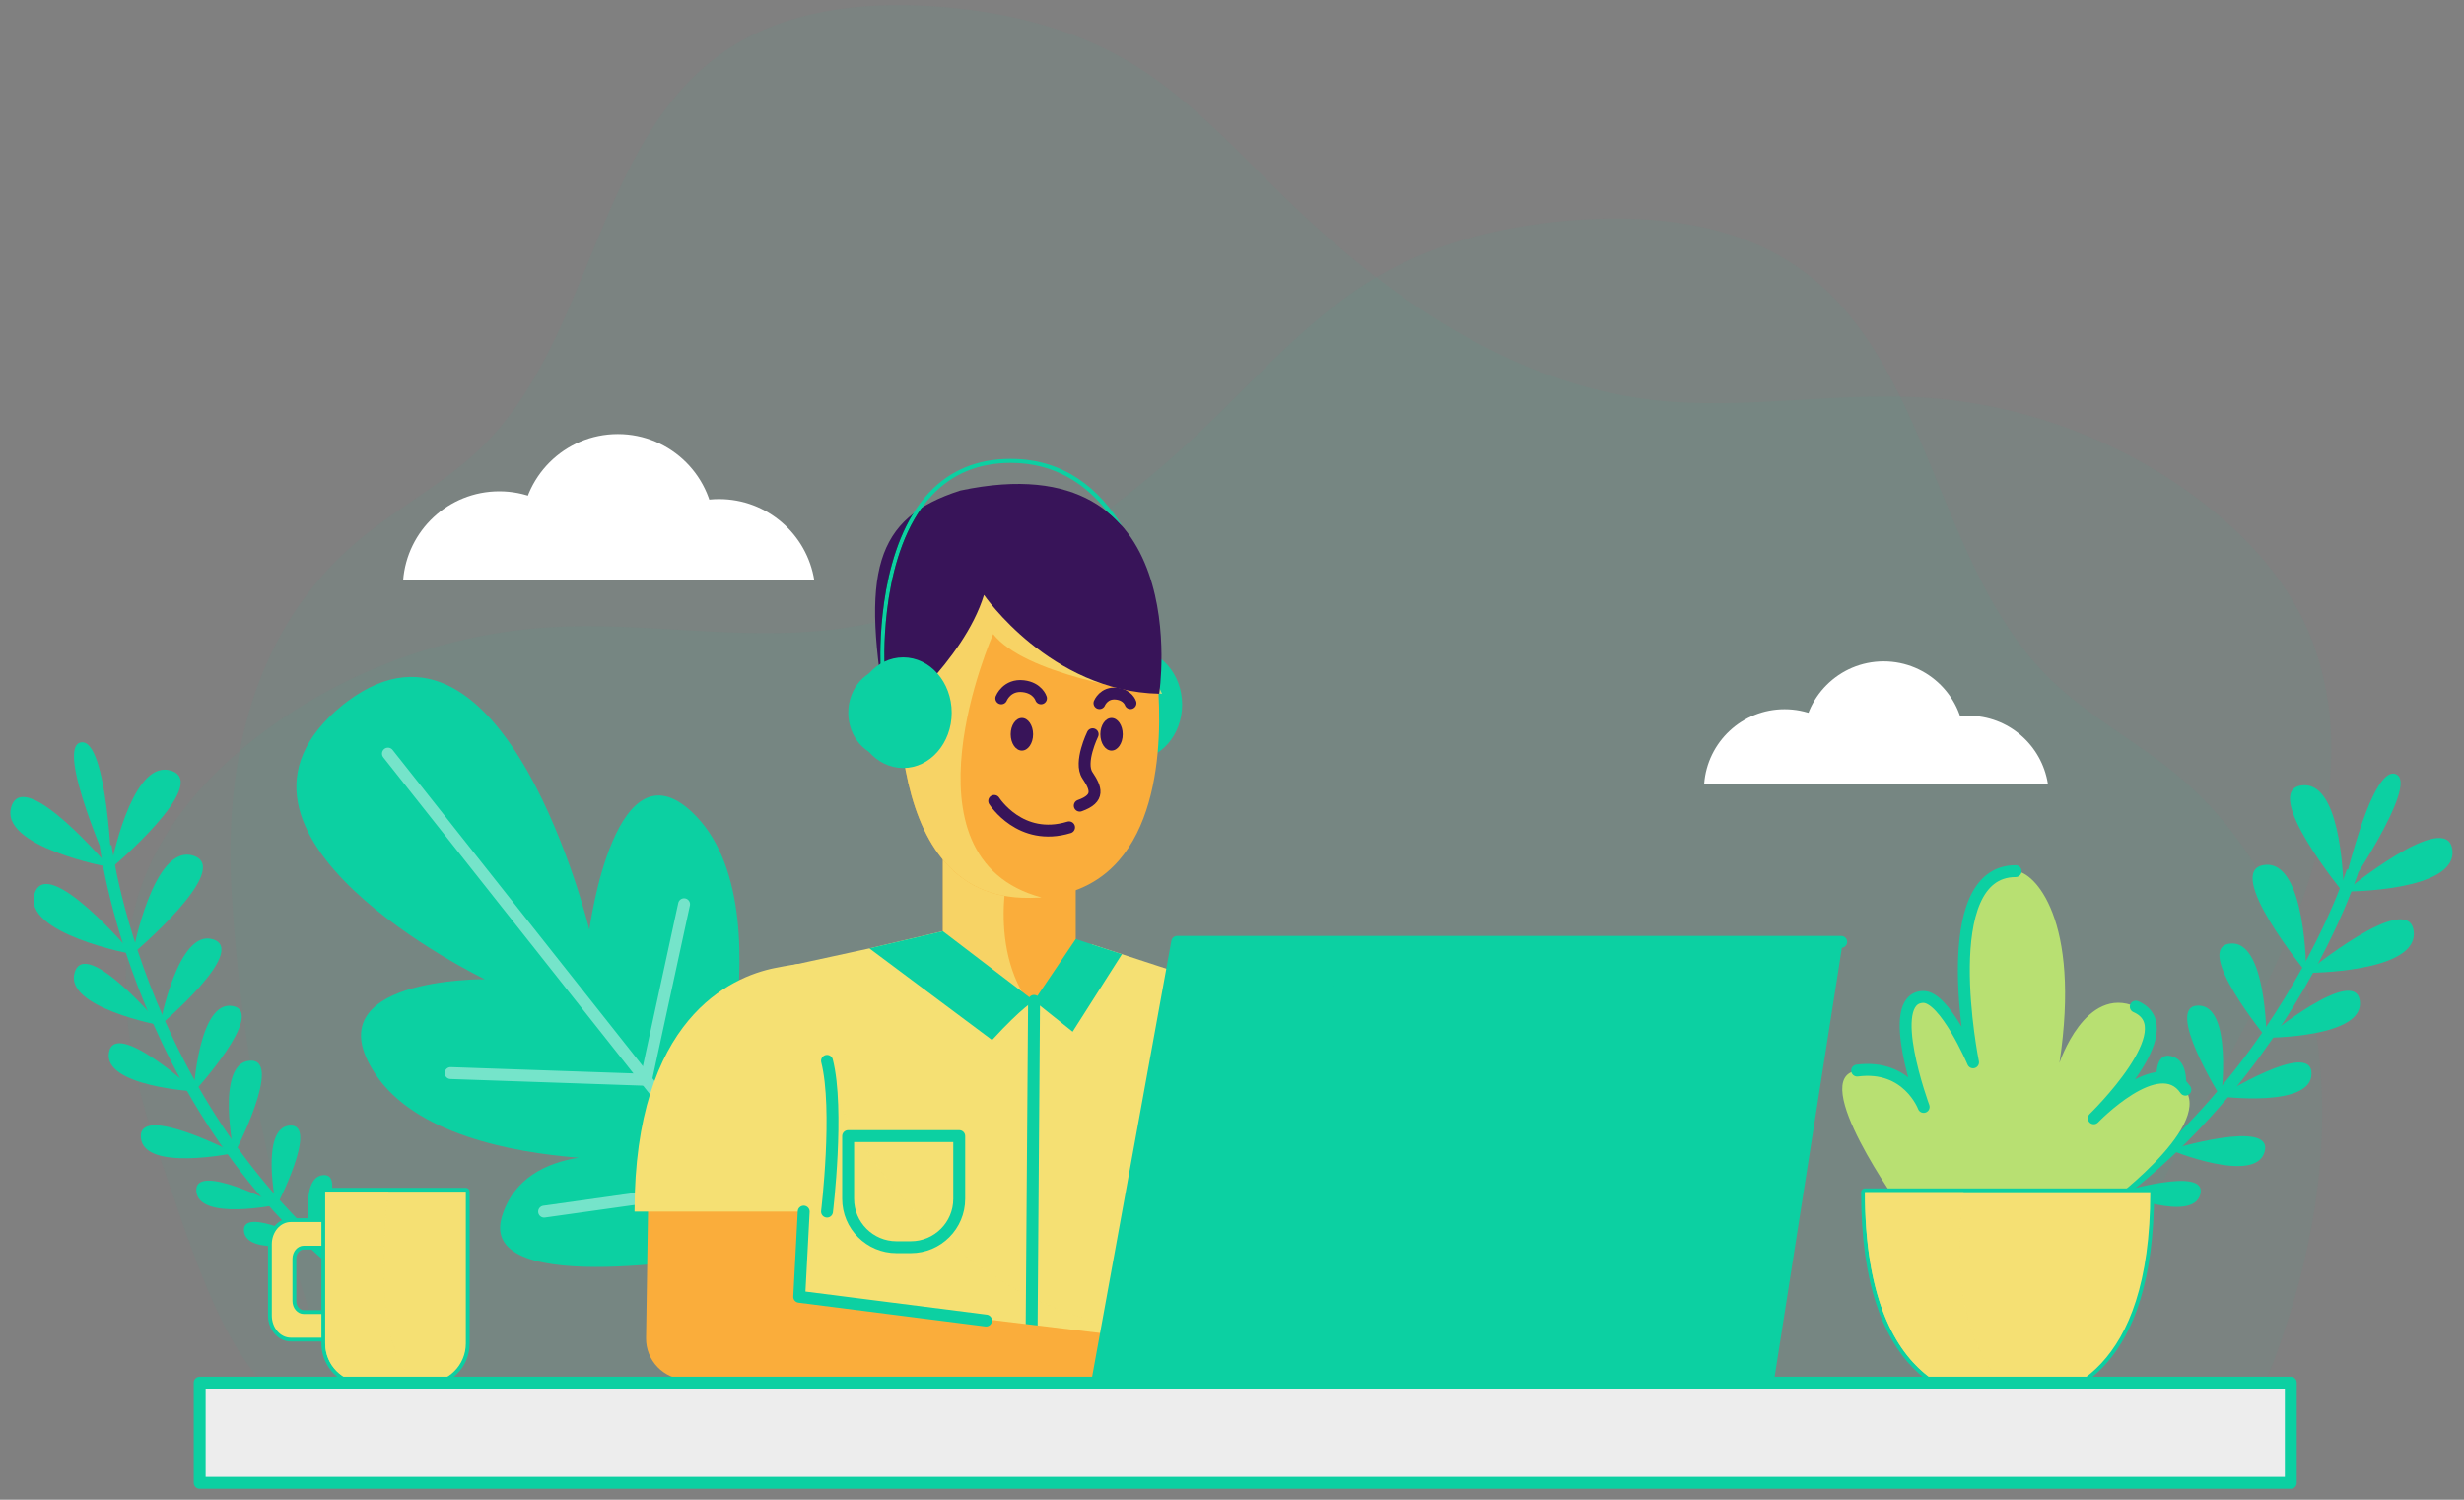
<svg width="207" height="126" viewBox="0 0 207 126" fill="none" xmlns="http://www.w3.org/2000/svg">
<rect x="0" y="0" width="207" height="126" fill="#808080" stroke="none"/>
<path opacity="0.04" d="M23.171 117.128C24.279 117.954 26.222 118.547 28.139 119.112H187.691C187.935 118.963 188.171 118.802 188.394 118.617C189.793 117.454 190.53 115.695 191.157 113.987C194.184 105.742 195.825 96.854 194.765 88.135C193.705 79.416 189.764 70.88 183.04 65.23C179.61 62.347 175.541 60.256 172.324 57.138C162.444 47.562 162.305 30.199 150.966 22.405C145.742 18.814 139.052 18.046 132.727 18.464C126.818 18.854 120.885 20.22 115.771 23.207C110.43 26.325 106.242 31.031 101.804 35.338C92.909 43.972 82.105 51.472 69.792 52.908C61.96 53.821 54.033 52.221 46.163 52.702C37.573 53.227 29.153 56.295 22.238 61.419C17.811 64.701 13.916 68.938 11.994 74.103C9.149 81.746 10.945 90.319 13.693 97.996C15.59 103.294 18.554 113.686 23.171 117.128Z" fill="#0CD0A2"/>
<path opacity="0.04" d="M183.753 95.365C179.558 103.234 175.333 111.087 171.134 118.955C170.569 120.014 169.967 121.115 168.974 121.789C167.692 122.66 166.027 122.647 164.478 122.603C156.084 122.364 147.709 122.212 139.316 122.135C119.989 121.959 100.663 121.783 81.336 121.606C72.664 121.527 63.993 121.448 55.321 121.369C49.649 121.317 44.006 121.534 38.346 121.551C35.468 121.559 32.413 121.008 30.285 119.071C28.515 117.459 27.628 115.118 26.859 112.851C22.717 100.647 20.223 87.887 19.455 75.023C18.797 63.989 21.252 52.844 30.089 45.419C33.382 42.652 37.287 40.644 40.376 37.651C49.86 28.458 49.994 11.791 60.878 4.309C65.893 0.862 72.315 0.125 78.387 0.526C84.059 0.9 89.755 2.213 94.664 5.079C99.79 8.073 103.811 12.591 108.071 16.725C116.61 25.013 126.981 32.213 138.801 33.591C146.32 34.468 153.929 32.932 161.484 33.393C169.731 33.897 177.813 36.842 184.451 41.761C188.701 44.912 192.44 48.979 194.285 53.938C198.318 64.772 193.922 76.138 188.834 85.786C187.148 88.984 185.453 92.175 183.753 95.365Z" fill="#0CD0A2"/>
<path d="M66.859 100.832L65.321 104.679L64.94 104.741L61.239 105.353C61.239 105.353 40.066 109.271 42.158 102.237C43.133 98.966 45.912 97.694 48.603 97.264C42.943 96.816 34.894 95.274 31.539 90.243C26.105 82.101 40.731 82.269 40.731 82.269C40.731 82.269 15.419 70.098 28.805 59.217C28.946 59.106 29.088 58.995 29.226 58.894C42.456 49.098 49.512 78.107 49.512 78.107C49.512 78.107 51.701 61.526 58.487 68.578C62.676 72.939 62.454 81.13 61.674 86.755C62.671 84.215 64.516 81.778 67.919 81.529C75.236 80.997 66.859 100.832 66.859 100.832Z" fill="#0CD0A2"/>
<g opacity="0.43">
<path d="M65.321 104.679L32.592 63.315" stroke="white" stroke-miterlimit="10" stroke-linecap="round" stroke-linejoin="round"/>
<path d="M57.469 75.97L54.273 90.717L37.858 90.153" stroke="white" stroke-miterlimit="10" stroke-linecap="round" stroke-linejoin="round"/>
<path d="M66.264 86.549L61.305 99.603L45.711 101.793" stroke="white" stroke-miterlimit="10" stroke-linecap="round" stroke-linejoin="round"/>
</g>
<path d="M90.373 74.028V87.968L89.42 87.68L79.208 84.568V69.228L80.351 69.72L86.357 72.3L90.373 74.028Z" fill="#FAAD3B"/>
<g opacity="0.75">
<path d="M89.42 87.68L79.208 84.569V69.229L80.351 69.721L84.792 72.744C84.792 72.744 82.412 81.44 88.311 86.271C88.99 86.825 89.34 87.29 89.42 87.68Z" fill="#F5E073"/>
</g>
<path d="M95.233 63.844C97.485 63.844 99.31 61.764 99.31 59.197C99.31 56.631 97.485 54.551 95.233 54.551C92.982 54.551 91.157 56.631 91.157 59.197C91.157 61.764 92.982 63.844 95.233 63.844Z" fill="#0CD0A2"/>
<path d="M87.497 75.396C87.433 75.403 87.365 75.409 87.298 75.412C86.837 75.438 86.354 75.441 85.849 75.425C73.89 74.961 75.061 56.321 76.021 48.811C76.021 48.804 76.021 48.798 76.025 48.795C76.265 46.904 76.492 45.723 76.492 45.723L82.204 44.059L85.849 42.993L91.999 45.723L96.927 54.491C96.927 54.491 97.151 55.716 97.285 57.569C97.298 57.758 97.311 57.95 97.324 58.152C97.324 58.19 97.327 58.232 97.327 58.27V58.286C97.644 64.107 96.901 74.667 87.497 75.396Z" fill="#FAAD3B"/>
<path d="M86.79 61.69C86.79 62.447 86.369 63.06 85.849 63.06C85.329 63.06 84.908 62.447 84.908 61.69C84.908 60.934 85.329 60.321 85.849 60.321C86.368 60.321 86.79 60.934 86.79 61.69Z" fill="#381459"/>
<path d="M94.321 61.69C94.321 62.447 93.9 63.06 93.38 63.06C92.861 63.06 92.439 62.447 92.439 61.69C92.439 60.934 92.861 60.321 93.38 60.321C93.9 60.321 94.321 60.934 94.321 61.69Z" fill="#381459"/>
<path d="M91.794 61.69C91.794 61.69 90.635 64.058 91.355 65.136C92.075 66.214 92.434 67.076 90.71 67.687" stroke="#381459" stroke-miterlimit="10" stroke-linecap="round" stroke-linejoin="round"/>
<path d="M83.525 67.291C83.525 67.291 85.717 70.759 89.812 69.51" stroke="#381459" stroke-miterlimit="10" stroke-linecap="round" stroke-linejoin="round"/>
<path d="M84.12 58.669C84.12 58.669 84.588 57.49 85.968 57.651C87.184 57.794 87.453 58.669 87.453 58.669" stroke="#381459" stroke-miterlimit="10" stroke-linecap="round" stroke-linejoin="round"/>
<path d="M92.366 59.073C92.366 59.073 92.732 58.151 93.81 58.278C94.761 58.389 94.972 59.073 94.972 59.073" stroke="#381459" stroke-miterlimit="10" stroke-linecap="round" stroke-linejoin="round"/>
<g opacity="0.75">
<path d="M97.628 58.286C97.628 58.286 97.605 58.286 97.57 58.286C97.522 58.286 97.439 58.279 97.327 58.27C95.519 58.094 86.053 56.622 83.436 53.271C83.436 53.271 75.106 72.094 87.497 75.396C87.433 75.403 87.365 75.409 87.298 75.412C86.837 75.438 86.354 75.441 85.849 75.425C73.89 74.961 75.061 56.321 76.021 48.811C76.021 48.804 76.021 48.798 76.025 48.795C76.405 46.903 76.735 45.723 76.735 45.723L82.447 44.059L86.665 44.734L92.677 48.203L94.572 51.979L97.285 57.569L97.567 58.151L97.628 58.286Z" fill="#F5E073"/>
</g>
<path d="M82.666 49.983C82.666 49.983 88.216 58.077 97.384 58.286C97.384 58.286 100.603 36.985 80.677 41.21C73.479 43.515 72.268 48.03 74.577 60.705C74.577 60.705 80.944 55.579 82.666 49.983Z" fill="#381459"/>
<path d="M77.449 42.645C73.832 47.681 74.312 56.081 74.319 56.168L73.983 56.192C73.976 56.101 73.532 48.347 76.696 43.173C76.932 42.988 77.184 42.813 77.449 42.645Z" fill="black"/>
<path d="M75.877 64.523C78.128 64.523 79.953 62.443 79.953 59.876C79.953 57.31 78.128 55.23 75.877 55.23C73.626 55.23 71.801 57.31 71.801 59.876C71.801 62.443 73.626 64.523 75.877 64.523Z" fill="#0CD0A2"/>
<path d="M74.577 63.607C76.408 63.607 77.893 61.937 77.893 59.876C77.893 57.816 76.408 56.145 74.577 56.145C72.745 56.145 71.261 57.816 71.261 59.876C71.261 61.937 72.745 63.607 74.577 63.607Z" fill="#0CD0A2"/>
<path d="M94.28 44.215C93.914 43.788 93.504 43.385 93.049 43.018C91.207 40.638 88.594 38.893 84.906 38.889C82.213 38.892 79.994 39.804 78.289 41.616C77.986 41.939 77.707 42.282 77.448 42.645C73.831 47.681 74.311 56.08 74.318 56.168L73.982 56.191C73.975 56.1 73.531 48.347 76.695 43.173C77.085 42.531 77.532 41.929 78.043 41.388C79.812 39.508 82.115 38.553 84.892 38.553H84.906C89.422 38.56 92.367 41.081 94.28 44.215Z" fill="#0CD0A2"/>
<path d="M111.701 116.165L108.301 116.108L66.004 115.39L66.532 81.093L73.033 79.679C73.038 79.679 73.038 79.679 73.038 79.679L79.207 78.234C79.207 78.234 87.562 90.636 91.746 79.343L107.676 84.555L111.701 116.165Z" fill="#F5E073"/>
<g opacity="0.75">
<path d="M69.939 91.46C69.939 91.46 78.396 112.883 102.826 112.386L64.69 110.72L65.154 96.219L69.939 91.46Z" fill="#F5E073"/>
</g>
<path d="M86.871 84.087L86.664 112.222" stroke="#0CD0A2" stroke-miterlimit="10" stroke-linecap="round" stroke-linejoin="round"/>
<path d="M54.456 100.783L54.274 112.406C54.244 114.307 55.757 115.875 57.658 115.914L100.543 116.781V112.972L67.141 108.948L67.596 100.307L54.456 100.783Z" fill="#FAAD3B"/>
<path d="M79.206 78.235L86.872 84.087C86.872 84.087 85.902 84.594 83.344 87.375L73.036 79.677L79.206 78.235Z" fill="#0CD0A2"/>
<path d="M86.871 84.088L90.111 86.677L94.254 80.165L90.372 78.895L86.871 84.088Z" fill="#0CD0A2"/>
<path d="M76.522 104.782H75.314C73.071 104.782 71.252 102.963 71.252 100.719V95.449H80.585V100.719C80.585 102.963 78.766 104.782 76.522 104.782Z" stroke="#0CD0A2" stroke-miterlimit="10" stroke-linecap="round" stroke-linejoin="round"/>
<path d="M69.479 101.791H53.306C53.306 85.556 61.421 82.072 65.082 81.328H65.087C66.146 81.115 67.062 80.977 67.062 80.977C71.122 83.717 69.479 101.791 69.479 101.791Z" fill="#F5E073"/>
<path d="M69.478 101.792C69.478 101.792 70.515 93.21 69.478 89.126" stroke="#0CD0A2" stroke-miterlimit="10" stroke-linecap="round" stroke-linejoin="round"/>
<path d="M67.518 101.792L67.142 108.948L82.839 110.945" stroke="#0CD0A2" stroke-miterlimit="10" stroke-linecap="round" stroke-linejoin="round"/>
<path d="M196.885 75.022C196.885 75.022 189.841 66.442 193.367 65.985C196.526 65.576 196.848 73.151 196.881 74.735C196.885 74.919 196.885 75.022 196.885 75.022Z" fill="#0CD0A2"/>
<path d="M196.983 74.907C196.983 74.907 205.564 67.863 206.021 71.389C206.477 74.916 196.983 74.907 196.983 74.907Z" fill="#0CD0A2"/>
<path d="M193.745 81.707C193.745 81.707 186.701 73.126 190.228 72.67C193.754 72.213 193.745 81.707 193.745 81.707Z" fill="#0CD0A2"/>
<path d="M193.734 81.739C193.734 81.739 202.315 74.695 202.772 78.222C203.228 81.748 193.734 81.739 193.734 81.739Z" fill="#0CD0A2"/>
<path d="M190.405 87.207C190.405 87.207 184.225 79.68 187.319 79.279C190.413 78.879 190.405 87.207 190.405 87.207Z" fill="#0CD0A2"/>
<path d="M190.322 87.189C190.322 87.189 197.85 81.01 198.251 84.103C198.651 87.198 190.322 87.189 190.322 87.189Z" fill="#0CD0A2"/>
<path d="M186.594 92.222C186.594 92.222 181.759 84.481 184.682 84.482C187.606 84.483 186.594 92.222 186.594 92.222Z" fill="#0CD0A2"/>
<path d="M186.452 92.112C186.452 92.112 194.193 87.278 194.192 90.201C194.192 93.124 186.452 92.112 186.452 92.112Z" fill="#0CD0A2"/>
<path d="M182.293 96.711C182.293 96.711 179.624 87.983 182.448 88.74C185.272 89.496 182.293 96.711 182.293 96.711Z" fill="#0CD0A2"/>
<path d="M182.283 96.597C182.283 96.597 191.011 93.927 190.254 96.751C189.498 99.575 182.283 96.597 182.283 96.597Z" fill="#0CD0A2"/>
<path d="M178.013 100.393C178.013 100.393 175.699 92.826 178.147 93.482C180.596 94.138 178.013 100.393 178.013 100.393Z" fill="#0CD0A2"/>
<path d="M177.938 100.205C177.938 100.205 185.505 97.891 184.848 100.339C184.193 102.787 177.938 100.205 177.938 100.205Z" fill="#0CD0A2"/>
<path d="M174.505 102.966C174.505 102.966 172.528 96.503 174.619 97.064C176.71 97.624 174.505 102.966 174.505 102.966Z" fill="#0CD0A2"/>
<path d="M174.404 102.775C174.404 102.775 180.867 100.799 180.307 102.89C179.746 104.981 174.404 102.775 174.404 102.775Z" fill="#0CD0A2"/>
<path d="M196.671 75.496C196.671 75.496 199.115 64.267 201.253 65.03C203.39 65.793 196.671 75.496 196.671 75.496Z" fill="#0CD0A2"/>
<path d="M197.633 73.189C197.633 73.189 189.675 98.351 164.671 107.692" stroke="#0CD0A2" stroke-miterlimit="10"/>
<path d="M9.277 72.993C9.277 72.993 17.768 65.841 14.384 64.749C11.353 63.77 9.655 71.16 9.334 72.711C9.296 72.892 9.277 72.993 9.277 72.993Z" fill="#0CD0A2"/>
<path d="M9.202 72.862C9.202 72.862 2.05 64.371 0.958 67.755C-0.134 71.139 9.202 72.862 9.202 72.862Z" fill="#0CD0A2"/>
<path d="M11.146 80.139C11.146 80.139 19.636 72.987 16.252 71.894C12.868 70.802 11.146 80.139 11.146 80.139Z" fill="#0CD0A2"/>
<path d="M11.15 80.172C11.15 80.172 3.998 71.681 2.906 75.065C1.814 78.449 11.15 80.172 11.15 80.172Z" fill="#0CD0A2"/>
<path d="M13.426 86.156C13.426 86.156 20.875 79.882 17.906 78.923C14.937 77.965 13.426 86.156 13.426 86.156Z" fill="#0CD0A2"/>
<path d="M13.512 86.153C13.512 86.153 7.238 78.704 6.279 81.673C5.321 84.642 13.512 86.153 13.512 86.153Z" fill="#0CD0A2"/>
<path d="M16.259 91.781C16.259 91.781 22.425 85.052 19.55 84.52C16.675 83.988 16.259 91.781 16.259 91.781Z" fill="#0CD0A2"/>
<path d="M16.419 91.7C16.419 91.7 9.689 85.534 9.157 88.409C8.624 91.283 16.419 91.7 16.419 91.7Z" fill="#0CD0A2"/>
<path d="M19.669 96.98C19.669 96.98 23.885 88.885 20.971 89.114C18.056 89.343 19.669 96.98 19.669 96.98Z" fill="#0CD0A2"/>
<path d="M19.7 96.869C19.7 96.869 11.605 92.653 11.834 95.567C12.063 98.482 19.7 96.869 19.7 96.869Z" fill="#0CD0A2"/>
<path d="M23.205 101.38C23.205 101.38 26.861 94.362 24.334 94.561C21.807 94.759 23.205 101.38 23.205 101.38Z" fill="#0CD0A2"/>
<path d="M23.314 101.209C23.314 101.209 16.296 97.554 16.494 100.081C16.693 102.608 23.314 101.209 23.314 101.209Z" fill="#0CD0A2"/>
<path d="M26.186 104.55C26.186 104.55 29.308 98.557 27.15 98.726C24.992 98.896 26.186 104.55 26.186 104.55Z" fill="#0CD0A2"/>
<path d="M26.319 104.381C26.319 104.381 20.325 101.259 20.495 103.417C20.664 105.575 26.319 104.381 26.319 104.381Z" fill="#0CD0A2"/>
<path d="M9.402 73.498C9.402 73.498 9.048 62.011 6.806 62.372C4.566 62.732 9.402 73.498 9.402 73.498Z" fill="#0CD0A2"/>
<path d="M8.877 71.055C8.877 71.055 12.111 97.245 34.993 110.99" stroke="#0CD0A2" stroke-miterlimit="10"/>
<path d="M24.43 112.546C23.462 112.546 22.675 111.639 22.675 110.524V104.53C22.675 103.416 23.462 102.508 24.43 102.508H28.567C29.535 102.508 30.322 103.416 30.322 104.53V110.524C30.322 111.639 29.534 112.546 28.567 112.546H24.43ZM25.518 104.819C25.083 104.819 24.73 105.24 24.73 105.758V109.296C24.73 109.814 25.083 110.236 25.518 110.236H27.979C28.414 110.236 28.767 109.815 28.767 109.296V105.758C28.767 105.24 28.414 104.819 27.979 104.819H25.518Z" fill="#F5E073"/>
<path d="M28.567 102.668C29.448 102.668 30.162 103.502 30.162 104.53V110.524C30.162 111.553 29.448 112.386 28.567 112.386H24.43C23.549 112.386 22.835 111.553 22.835 110.524V104.53C22.835 103.502 23.549 102.668 24.43 102.668H28.567ZM25.518 110.395H27.979C28.503 110.395 28.927 109.903 28.927 109.296V105.758C28.927 105.151 28.503 104.659 27.979 104.659H25.518C24.995 104.659 24.57 105.151 24.57 105.758V109.296C24.57 109.903 24.995 110.395 25.518 110.395ZM28.567 102.348H24.43C23.374 102.348 22.515 103.327 22.515 104.53V110.524C22.515 111.727 23.374 112.706 24.43 112.706H28.567C29.623 112.706 30.482 111.727 30.482 110.524V104.53C30.482 103.327 29.623 102.348 28.567 102.348ZM25.518 110.075C25.172 110.075 24.89 109.726 24.89 109.296V105.758C24.89 105.328 25.172 104.979 25.518 104.979H27.979C28.326 104.979 28.607 105.328 28.607 105.758V109.296C28.607 109.726 28.326 110.075 27.979 110.075H25.518Z" fill="#0CD0A2"/>
<path d="M30.61 116.325C28.708 116.325 27.161 114.777 27.161 112.876V100.116C27.161 100.027 27.233 99.956 27.321 99.956H39.133C39.222 99.956 39.293 100.027 39.293 100.116V112.876C39.293 114.777 37.746 116.325 35.845 116.325H30.61Z" fill="#F5E073"/>
<path d="M39.133 100.115V112.876C39.133 114.693 37.661 116.164 35.844 116.164H30.61C28.792 116.164 27.321 114.693 27.321 112.876V100.115H39.133ZM39.133 99.795H27.321C27.144 99.795 27.001 99.939 27.001 100.115V112.876C27.001 114.865 28.62 116.484 30.61 116.484H35.844C37.834 116.484 39.453 114.865 39.453 112.876V100.115C39.453 99.939 39.309 99.795 39.133 99.795Z" fill="#0CD0A2"/>
<g opacity="0.75">
<path d="M34.98 116.165H30.61C28.793 116.165 27.321 114.693 27.321 112.876V100.116H32.631C32.174 103.852 31.426 113.248 34.98 116.165Z" fill="#F5E073"/>
</g>
<path d="M159.706 101.487C159.706 101.487 151.77 90.505 156.019 89.943C160.267 89.382 161.606 92.994 161.606 92.994C161.606 92.994 158.247 83.899 161.539 83.756C163.383 83.676 165.755 89.251 165.755 89.251C165.755 89.251 162.506 73.189 169.332 73.189C170.855 73.189 174.857 77.197 173.013 89.302C173.013 89.302 175.178 82.729 179.426 84.573C183.675 86.416 175.899 93.951 175.899 93.951C175.899 93.951 181.35 88.26 183.595 91.547C185.839 94.833 176.601 101.487 176.601 101.487H159.706Z" fill="#B8E072"/>
<path d="M179.425 84.572C183.674 86.416 175.898 93.951 175.898 93.951C175.898 93.951 181.349 88.26 183.594 91.546" stroke="#0CD0A2" stroke-miterlimit="10" stroke-linecap="round" stroke-linejoin="round"/>
<path d="M156.019 89.943C160.267 89.382 161.606 92.994 161.606 92.994C161.606 92.994 158.247 83.899 161.539 83.756C163.383 83.676 165.755 89.251 165.755 89.251C165.755 89.251 162.506 73.189 169.332 73.189" stroke="#0CD0A2" stroke-miterlimit="10" stroke-linecap="round" stroke-linejoin="round"/>
<path d="M168.373 117.834C165.676 117.834 163.372 117.037 161.526 115.465C158.2 112.633 156.515 107.484 156.515 100.161C156.515 100.073 156.586 100.001 156.675 100.001H180.644C180.733 100.001 180.804 100.073 180.804 100.161C180.804 114.808 174.011 117.497 169.961 117.797C169.538 117.83 169.186 117.834 168.927 117.834L168.373 117.834Z" fill="#F5E073"/>
<path d="M180.644 100.161C180.644 115.43 173.242 117.394 169.949 117.637C169.538 117.669 169.192 117.674 168.93 117.674C168.826 117.674 168.735 117.673 168.659 117.673C168.58 117.673 168.484 117.674 168.373 117.674C165.988 117.674 156.674 117.294 156.674 100.161H180.644ZM180.644 99.841H156.674C156.498 99.841 156.354 99.985 156.354 100.161C156.354 115.677 163.884 117.994 168.373 117.994L168.541 117.994L168.659 117.993L168.772 117.994L168.93 117.994C169.191 117.994 169.546 117.99 169.974 117.957C174.078 117.653 180.964 114.937 180.964 100.161C180.964 99.984 180.821 99.841 180.644 99.841Z" fill="#0CD0A2"/>
<g opacity="0.75">
<path d="M169.949 117.637C169.372 117.681 168.925 117.673 168.659 117.673C166.873 117.673 156.674 118.089 156.674 100.161H164.958C164.958 100.161 162.671 113.015 169.949 117.637Z" fill="#F5E073"/>
</g>
<path d="M50.025 48.766C49.708 44.578 46.216 41.276 41.946 41.276C37.675 41.276 34.184 44.578 33.866 48.766H50.025Z" fill="white"/>
<path d="M58.841 48.767C59.582 47.543 60.016 46.113 60.016 44.578C60.016 40.098 56.385 36.467 51.906 36.467C47.426 36.467 43.795 40.098 43.795 44.578C43.795 46.113 44.229 47.543 44.97 48.767H58.841Z" fill="white"/>
<path d="M68.411 48.767C67.799 44.894 64.455 41.929 60.41 41.929C56.364 41.929 53.02 44.894 52.408 48.767H68.411Z" fill="white"/>
<path d="M156.673 65.846C156.408 62.344 153.489 59.584 149.92 59.584C146.35 59.584 143.432 62.344 143.166 65.846H156.673Z" fill="white"/>
<path d="M164.042 65.846C164.662 64.823 165.025 63.627 165.025 62.344C165.025 58.6 161.989 55.565 158.245 55.565C154.5 55.565 151.465 58.6 151.465 62.344C151.465 63.627 151.828 64.823 152.447 65.846H164.042Z" fill="white"/>
<path d="M172.042 65.846C171.53 62.608 168.735 60.13 165.353 60.13C161.972 60.13 159.177 62.609 158.665 65.846H172.042Z" fill="white"/>
<path d="M154.814 79.131L149.009 116.164L92.103 116.52L98.897 79.131H154.814Z" fill="#0CD0A2"/>
<path d="M149.009 116.164L92.103 116.52L98.897 79.131H111.672C112.04 87.592 116.12 110.532 149.009 116.164Z" fill="#0CD0A2"/>
<path d="M154.677 79.131H98.898L92.103 116.519" stroke="#0CD0A2" stroke-miterlimit="10" stroke-linecap="round" stroke-linejoin="round"/>
<path d="M192.449 116.166H16.775V124.586H192.449V116.166Z" fill="#EDEDED" stroke="#0CD0A2" stroke-miterlimit="10" stroke-linecap="round" stroke-linejoin="round"/>
</svg>
